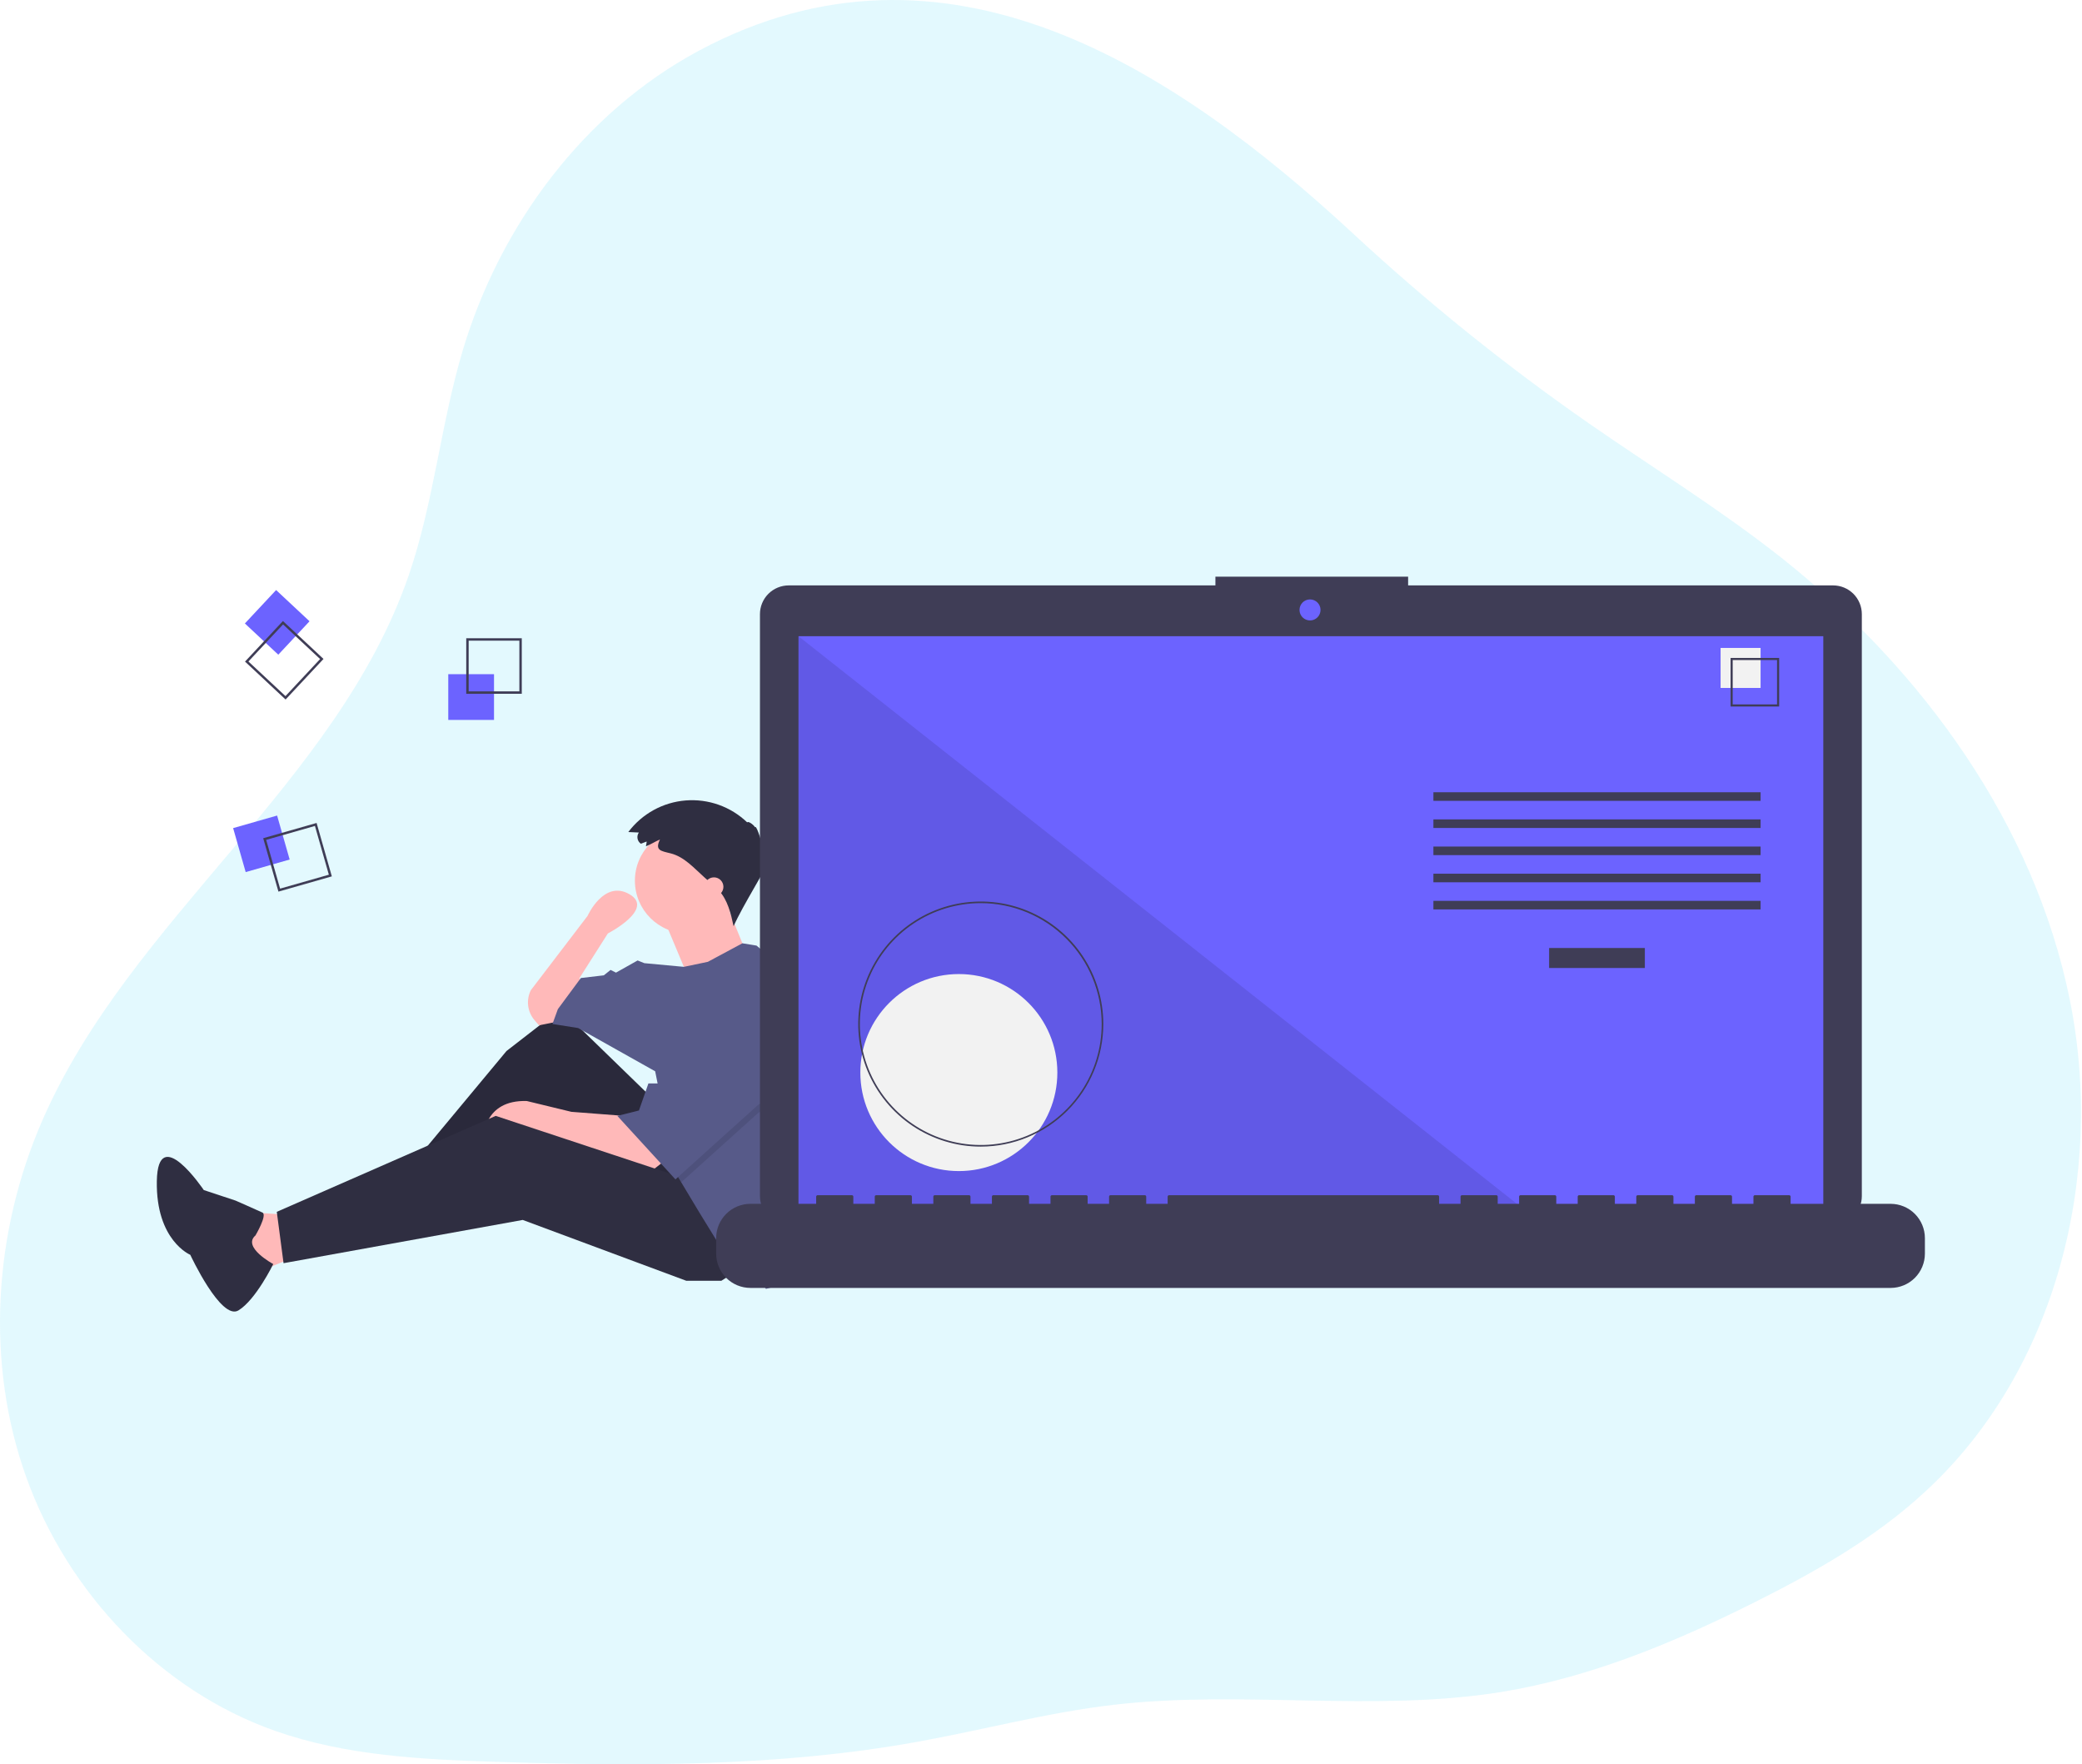 <svg width="465" height="394" viewBox="0 0 465 394" fill="none" xmlns="http://www.w3.org/2000/svg">
<path opacity="0.18" d="M156.078 11.33C130.383 25.116 111.682 50.333 103.346 78.262C98.421 94.788 96.879 112.241 91.269 128.539C75.267 174.935 29.172 205.118 9.516 250.087C-1.433 275.118 -3.332 304.317 5.904 330.005C15.14 355.693 35.753 377.514 61.448 386.547C77.237 392.113 94.281 392.941 110.969 393.469C142.374 394.468 173.907 394.582 204.756 389.016C219.459 386.376 233.934 382.437 248.766 380.725C277.459 377.4 306.751 382.452 335.273 377.871C355.13 374.645 373.944 366.825 391.931 357.805C405.421 351.041 418.697 343.534 429.831 333.259C459.281 306.258 470.187 262.46 462.278 223.3C454.37 184.139 429.446 149.732 398.198 124.829C384.422 113.911 369.433 104.663 355.001 94.645C336.421 81.733 318.772 67.532 302.183 52.146C262.513 15.397 211.337 -18.283 156.078 11.33Z" fill="#68E1FD"/>
<g clip-path="url(#clip0)">
<path d="M63.329 271.238L54.274 270.634L57.292 284.216L67.554 279.991L63.329 271.238Z" fill="#FFB9B9"/>
<path d="M146.327 245.886L125.2 225.362L113.128 234.719L89.284 263.391L92.001 267.616L120.975 247.998L140.593 273.652L159.305 264.296L146.327 245.886Z" fill="#2F2E41"/>
<path opacity="0.1" d="M146.327 245.886L125.2 225.362L113.128 234.719L89.284 263.391L92.001 267.616L120.975 247.998L140.593 273.652L159.305 264.296L146.327 245.886Z" fill="black"/>
<path d="M148.138 259.467L145.422 261.58L123.389 254.035L118.259 251.922L107.997 254.035C107.997 254.035 107.997 245.584 117.655 245.886L127.615 248.3L139.386 249.206L148.138 259.467Z" fill="#FFB9B9"/>
<path d="M167.756 281.802L161.116 286.027H153.269L116.75 272.445L63.329 282.103L61.819 270.634L110.713 249.206L153.571 263.391L167.756 281.802Z" fill="#2F2E41"/>
<path d="M124.899 228.079L120.371 228.984L119.385 227.833C118.604 226.922 118.109 225.801 117.962 224.61C117.816 223.418 118.024 222.21 118.56 221.137V221.137L131.237 204.537C131.237 204.537 134.858 196.388 140.593 199.708C146.327 203.028 135.764 208.461 135.764 208.461L129.426 218.421L130.029 223.552L124.899 228.079Z" fill="#FFB9B9"/>
<path d="M153.571 208.461C160.072 208.461 165.342 203.191 165.342 196.69C165.342 190.189 160.072 184.919 153.571 184.919C147.07 184.919 141.8 190.189 141.8 196.69C141.8 203.191 147.07 208.461 153.571 208.461Z" fill="#FFB9B9"/>
<path d="M148.289 205.292L153.722 218.27L166.7 212.837C166.7 212.837 162.474 202.575 162.474 202.274C162.474 201.972 148.289 205.292 148.289 205.292Z" fill="#FFB9B9"/>
<path d="M184.027 243.686C184.027 250.789 182.907 257.849 180.71 264.604L179.829 267.315L175.603 286.631L171.076 287.838L167.756 283.613L161.116 278.784L156.287 270.936L152.146 264.037L150.854 261.882L146.327 239.246L129.124 229.588L123.389 228.682L124.597 225.362L129.728 218.421L134.858 217.817L136.367 216.61L137.575 217.214L142.404 214.497L143.913 215.101L152.738 215.922L158.098 214.799L165.806 210.661L168.963 211.177L179.829 220.232C182.606 227.739 184.028 235.681 184.027 243.686V243.686Z" fill="#575A89"/>
<path d="M57.053 275.912C57.053 275.912 59.757 271.33 58.615 270.795C57.473 270.26 52.624 268.128 52.624 268.128L45.513 265.771C45.513 265.771 35.252 250.522 35.027 263.783C34.802 277.044 42.498 280.232 42.498 280.232C42.498 280.232 49.362 295.004 53.251 292.649C57.139 290.293 61.03 282.297 61.03 282.297C61.03 282.297 54.018 278.527 57.053 275.912Z" fill="#2F2E41"/>
<path opacity="0.1" d="M180.734 241.057L169.265 248.602L152.146 264.037L150.855 261.882L147.233 243.773H148.138L157.495 226.57L180.734 241.057Z" fill="black"/>
<path d="M157.495 224.759L148.138 241.962H144.818L142.706 247.998L137.877 249.206L150.855 263.391L169.265 246.791L180.734 239.246L157.495 224.759Z" fill="#575A89"/>
<path d="M144.416 187.938L143.14 188.429C142.944 188.296 142.776 188.125 142.647 187.927C142.518 187.728 142.429 187.506 142.387 187.273C142.344 187.04 142.349 186.801 142.4 186.569C142.451 186.338 142.548 186.119 142.685 185.926L140.328 185.816C141.841 183.801 143.765 182.13 145.972 180.914C148.179 179.698 150.618 178.965 153.13 178.762C155.642 178.56 158.167 178.893 160.541 179.74C162.914 180.587 165.08 181.928 166.896 183.674C167.003 183.305 168.173 184.024 168.651 184.753C168.811 184.152 169.908 187.058 170.296 189.113C170.475 188.429 171.166 189.534 170.561 190.593C170.944 190.537 171.117 191.518 170.821 192.064C171.24 191.867 171.169 193.038 170.715 193.82C171.313 193.767 165.995 202.02 163.843 206.843C163.217 203.97 162.515 200.946 160.499 198.806C160.156 198.443 159.781 198.111 159.406 197.781L157.38 195.992C155.024 193.913 152.881 191.346 149.743 190.569C147.586 190.035 146.222 189.914 147.397 187.484C146.335 187.927 145.344 188.586 144.272 188.997C144.287 188.658 144.436 188.278 144.416 187.938Z" fill="#2F2E41"/>
<path d="M159.456 200.161C160.623 200.161 161.569 199.215 161.569 198.048C161.569 196.881 160.623 195.936 159.456 195.936C158.289 195.936 157.343 196.881 157.343 198.048C157.343 199.215 158.289 200.161 159.456 200.161Z" fill="#FFB9B9"/>
<path d="M110.334 150.563H100.119V160.778H110.334V150.563Z" fill="#6C63FF"/>
<path d="M116.536 154.941H104.132V142.537H116.536V154.941ZM104.672 154.402H115.997V143.076H104.672V154.402Z" fill="#3F3D56"/>
<path d="M64.694 191.956L61.889 182.134L52.067 184.939L54.872 194.761L64.694 191.956Z" fill="#6C63FF"/>
<path d="M62.187 199.122L58.782 187.195L70.709 183.789L74.114 195.716L62.187 199.122ZM59.448 187.566L62.558 198.455L73.448 195.346L70.338 184.456L59.448 187.566Z" fill="#3F3D56"/>
<path d="M62.156 146.21L69.13 138.747L61.667 131.772L54.693 139.235L62.156 146.21Z" fill="#6C63FF"/>
<path d="M54.722 147.751L63.192 138.689L72.254 147.158L63.785 156.221L54.722 147.751ZM63.217 139.451L55.485 147.726L63.759 155.458L71.492 147.184L63.217 139.451Z" fill="#3F3D56"/>
<path d="M409.407 130.736H314.493V128.78H271.455V130.736H176.151C175.307 130.736 174.473 130.902 173.694 131.225C172.915 131.547 172.207 132.02 171.611 132.616C171.015 133.213 170.542 133.92 170.219 134.699C169.896 135.478 169.73 136.313 169.73 137.156V267.122C169.73 267.965 169.896 268.8 170.219 269.579C170.542 270.358 171.015 271.066 171.611 271.662C172.207 272.258 172.915 272.731 173.694 273.054C174.473 273.376 175.307 273.543 176.151 273.543H409.407C411.11 273.543 412.743 272.866 413.947 271.662C415.151 270.458 415.827 268.825 415.827 267.122V137.156C415.827 136.313 415.661 135.478 415.338 134.699C415.016 133.92 414.543 133.213 413.947 132.616C413.35 132.02 412.643 131.547 411.864 131.225C411.085 130.902 410.25 130.736 409.407 130.736V130.736Z" fill="#3F3D56"/>
<path d="M407.219 142.082H178.338V271.195H407.219V142.082Z" fill="#6C63FF"/>
<path d="M292.583 138.561C293.88 138.561 294.931 137.51 294.931 136.213C294.931 134.917 293.88 133.866 292.583 133.866C291.287 133.866 290.236 134.917 290.236 136.213C290.236 137.51 291.287 138.561 292.583 138.561Z" fill="#6C63FF"/>
<path opacity="0.1" d="M341.763 271.195H178.338V142.082L341.763 271.195Z" fill="black"/>
<path d="M214.151 261.533C226.302 261.533 236.152 251.683 236.152 239.533C236.152 227.382 226.302 217.532 214.151 217.532C202 217.532 192.15 227.382 192.15 239.533C192.15 251.683 202 261.533 214.151 261.533Z" fill="#F2F2F2"/>
<path d="M219.049 256.068C213.636 256.068 208.345 254.463 203.844 251.456C199.344 248.449 195.836 244.175 193.765 239.174C191.694 234.174 191.152 228.671 192.208 223.363C193.264 218.054 195.87 213.178 199.697 209.35C203.525 205.523 208.401 202.917 213.71 201.861C219.018 200.805 224.521 201.347 229.521 203.418C234.522 205.489 238.796 208.997 241.803 213.497C244.81 217.998 246.415 223.289 246.415 228.702C246.407 235.957 243.521 242.913 238.391 248.044C233.26 253.174 226.304 256.06 219.049 256.068ZM219.049 201.692C213.707 201.692 208.485 203.277 204.043 206.244C199.601 209.212 196.14 213.43 194.095 218.366C192.051 223.301 191.516 228.732 192.558 233.971C193.601 239.21 196.173 244.023 199.95 247.8C203.728 251.577 208.54 254.15 213.779 255.192C219.019 256.234 224.449 255.699 229.385 253.655C234.32 251.611 238.538 248.149 241.506 243.707C244.474 239.265 246.058 234.044 246.058 228.702C246.05 221.541 243.201 214.676 238.138 209.612C233.075 204.549 226.209 201.701 219.049 201.692V201.692Z" fill="#3F3D56"/>
<path d="M367.367 211.714H345.987V216.181H367.367V211.714Z" fill="#3F3D56"/>
<path d="M393.215 176.931H320.14V178.846H393.215V176.931Z" fill="#3F3D56"/>
<path d="M393.215 182.994H320.14V184.909H393.215V182.994Z" fill="#3F3D56"/>
<path d="M393.215 189.057H320.14V190.972H393.215V189.057Z" fill="#3F3D56"/>
<path d="M393.215 195.12H320.14V197.035H393.215V195.12Z" fill="#3F3D56"/>
<path d="M393.215 201.183H320.14V203.098H393.215V201.183Z" fill="#3F3D56"/>
<path d="M393.215 144.702H384.28V153.637H393.215V144.702Z" fill="#F2F2F2"/>
<path d="M397.363 157.785H386.514V146.936H397.363V157.785ZM386.985 157.313H396.892V147.407H386.985V157.313Z" fill="#3F3D56"/>
<path d="M422.254 268.847H399.916V267.238C399.916 267.196 399.908 267.155 399.892 267.116C399.876 267.077 399.852 267.042 399.823 267.012C399.793 266.983 399.758 266.959 399.719 266.943C399.68 266.927 399.639 266.919 399.597 266.919H391.939C391.897 266.919 391.855 266.927 391.816 266.943C391.778 266.959 391.743 266.983 391.713 267.012C391.683 267.042 391.66 267.077 391.644 267.116C391.628 267.155 391.619 267.196 391.619 267.238V268.847H386.833V267.238C386.833 267.196 386.825 267.155 386.809 267.116C386.792 267.077 386.769 267.042 386.739 267.012C386.71 266.983 386.675 266.959 386.636 266.943C386.597 266.927 386.556 266.919 386.514 266.919H378.855C378.813 266.919 378.772 266.927 378.733 266.943C378.694 266.959 378.659 266.983 378.63 267.012C378.6 267.042 378.576 267.077 378.56 267.116C378.544 267.155 378.536 267.196 378.536 267.238V268.847H373.75V267.238C373.75 267.196 373.741 267.155 373.725 267.116C373.709 267.077 373.686 267.042 373.656 267.012C373.626 266.983 373.591 266.959 373.553 266.943C373.514 266.927 373.472 266.919 373.43 266.919H365.772C365.73 266.919 365.688 266.927 365.65 266.943C365.611 266.959 365.576 266.983 365.546 267.012C365.517 267.042 365.493 267.077 365.477 267.116C365.461 267.155 365.453 267.196 365.453 267.238V268.847H360.666V267.238C360.666 267.196 360.658 267.155 360.642 267.116C360.626 267.077 360.602 267.042 360.573 267.012C360.543 266.983 360.508 266.959 360.469 266.943C360.431 266.927 360.389 266.919 360.347 266.919H352.689C352.647 266.919 352.605 266.927 352.566 266.943C352.528 266.959 352.493 266.983 352.463 267.012C352.433 267.042 352.41 267.077 352.394 267.116C352.378 267.155 352.369 267.196 352.369 267.238V268.847H347.583V267.238C347.583 267.196 347.575 267.155 347.559 267.116C347.543 267.077 347.519 267.042 347.489 267.012C347.46 266.983 347.425 266.959 347.386 266.943C347.347 266.927 347.306 266.919 347.264 266.919H339.605C339.563 266.919 339.522 266.927 339.483 266.943C339.444 266.959 339.409 266.983 339.38 267.012C339.35 267.042 339.326 267.077 339.31 267.116C339.294 267.155 339.286 267.196 339.286 267.238V268.847H334.5V267.238C334.5 267.196 334.491 267.155 334.475 267.116C334.459 267.077 334.436 267.042 334.406 267.012C334.376 266.983 334.341 266.959 334.303 266.943C334.264 266.927 334.222 266.919 334.18 266.919H326.522C326.48 266.919 326.439 266.927 326.4 266.943C326.361 266.959 326.326 266.983 326.296 267.012C326.267 267.042 326.243 267.077 326.227 267.116C326.211 267.155 326.203 267.196 326.203 267.238V268.847H321.416V267.238C321.416 267.196 321.408 267.155 321.392 267.116C321.376 267.077 321.352 267.042 321.323 267.012C321.293 266.983 321.258 266.959 321.219 266.943C321.181 266.927 321.139 266.919 321.097 266.919H261.105C261.063 266.919 261.022 266.927 260.983 266.943C260.945 266.959 260.909 266.983 260.88 267.012C260.85 267.042 260.827 267.077 260.811 267.116C260.795 267.155 260.786 267.196 260.786 267.238V268.847H256V267.238C256 267.196 255.991 267.155 255.975 267.116C255.959 267.077 255.936 267.042 255.906 267.012C255.877 266.983 255.841 266.959 255.803 266.943C255.764 266.927 255.723 266.919 255.681 266.919H248.022C247.98 266.919 247.939 266.927 247.9 266.943C247.861 266.959 247.826 266.983 247.796 267.012C247.767 267.042 247.743 267.077 247.727 267.116C247.711 267.155 247.703 267.196 247.703 267.238V268.847H242.916V267.238C242.916 267.196 242.908 267.155 242.892 267.116C242.876 267.077 242.853 267.042 242.823 267.012C242.793 266.983 242.758 266.959 242.719 266.943C242.681 266.927 242.639 266.919 242.597 266.919H234.939C234.897 266.919 234.855 266.927 234.817 266.943C234.778 266.959 234.743 266.983 234.713 267.012C234.683 267.042 234.66 267.077 234.644 267.116C234.628 267.155 234.62 267.196 234.62 267.238V268.847H229.833V267.238C229.833 267.196 229.825 267.155 229.809 267.116C229.793 267.077 229.769 267.042 229.74 267.012C229.71 266.983 229.675 266.959 229.636 266.943C229.597 266.927 229.556 266.919 229.514 266.919H221.855C221.814 266.919 221.772 266.927 221.733 266.943C221.695 266.959 221.659 266.983 221.63 267.012C221.6 267.042 221.577 267.077 221.561 267.116C221.545 267.155 221.536 267.196 221.536 267.238V268.847H216.75V267.238C216.75 267.196 216.742 267.155 216.725 267.116C216.709 267.077 216.686 267.042 216.656 267.012C216.627 266.983 216.591 266.959 216.553 266.943C216.514 266.927 216.473 266.919 216.431 266.919H208.772C208.73 266.919 208.689 266.927 208.65 266.943C208.611 266.959 208.576 266.983 208.546 267.012C208.517 267.042 208.493 267.077 208.477 267.116C208.461 267.155 208.453 267.196 208.453 267.238V268.847H203.666V267.238C203.666 267.196 203.658 267.155 203.642 267.116C203.626 267.077 203.603 267.042 203.573 267.012C203.543 266.983 203.508 266.959 203.469 266.943C203.431 266.927 203.389 266.919 203.347 266.919H195.689C195.647 266.919 195.605 266.927 195.567 266.943C195.528 266.959 195.493 266.983 195.463 267.012C195.434 267.042 195.41 267.077 195.394 267.116C195.378 267.155 195.37 267.196 195.37 267.238V268.847H190.583V267.238C190.583 267.196 190.575 267.155 190.559 267.116C190.543 267.077 190.519 267.042 190.49 267.012C190.46 266.983 190.425 266.959 190.386 266.943C190.347 266.927 190.306 266.919 190.264 266.919H182.606C182.564 266.919 182.522 266.927 182.483 266.943C182.445 266.959 182.409 266.983 182.38 267.012C182.35 267.042 182.327 267.077 182.311 267.116C182.295 267.155 182.286 267.196 182.286 267.238V268.847H167.608C165.576 268.847 163.628 269.654 162.192 271.091C160.756 272.527 159.949 274.475 159.949 276.506V279.969C159.949 282 160.756 283.948 162.192 285.384C163.628 286.821 165.576 287.627 167.608 287.627H422.254C424.285 287.627 426.233 286.821 427.669 285.384C429.105 283.948 429.912 282 429.912 279.969V276.506C429.912 274.475 429.105 272.527 427.669 271.091C426.233 269.654 424.285 268.847 422.254 268.847V268.847Z" fill="#3F3D56"/>
</g>
<defs>
<clipPath id="clip0">
<rect width="394.89" height="164.123" fill="white" transform="translate(35.022 128.78)"/>
</clipPath>
</defs>
</svg>
